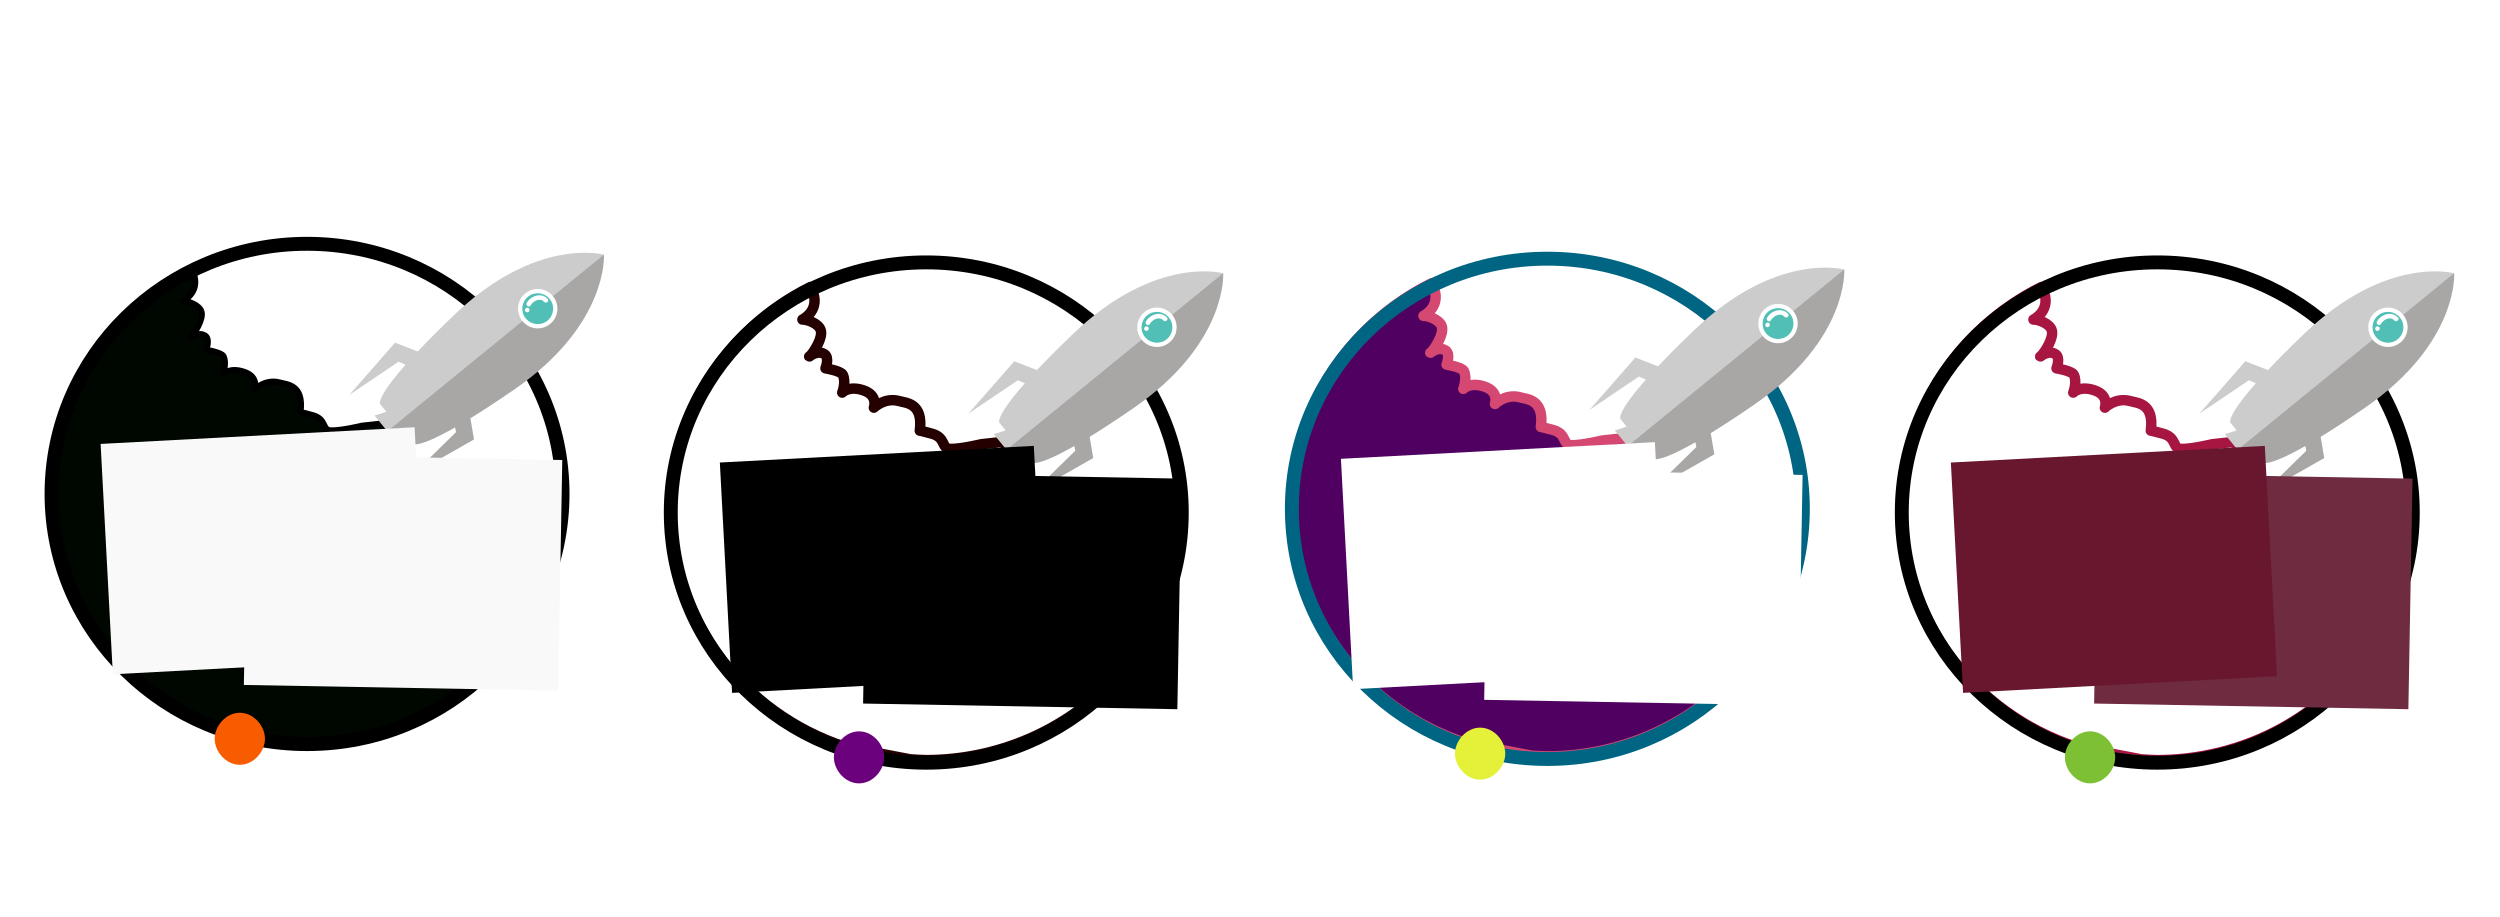 <?xml version="1.0" encoding="UTF-8" standalone="no"?>
<!-- Created with Inkscape (http://www.inkscape.org/) -->

<svg
   xmlns:dc="http://purl.org/dc/elements/1.1/"
   xmlns:cc="http://creativecommons.org/ns#"
   xmlns:rdf="http://www.w3.org/1999/02/22-rdf-syntax-ns#"
   xmlns:svg="http://www.w3.org/2000/svg"
   xmlns="http://www.w3.org/2000/svg"
   xmlns:xlink="http://www.w3.org/1999/xlink"
   xmlns:sodipodi="http://sodipodi.sourceforge.net/DTD/sodipodi-0.dtd"
   xmlns:inkscape="http://www.inkscape.org/namespaces/inkscape"
   height="297mm"
   width="810mm"
   viewBox="0 0 2870.079 1052.362"
   id="svg2"
   version="1.1"
   inkscape:version="0.91 r13725"
   sodipodi:docname="gu-logo.svg">
  <defs
     id="defs8">
    <mask
       id="mask26">
      <g
         style="filter:url(#alpha)"
         id="g1280">
        <rect
           x="0"
           y="0"
           width="722.11"
           height="723.671"
           style="fill:#000000;fill-opacity:0.5;stroke:none"
           id="rect1282" />
      </g>
    </mask>
    <filter
       id="alpha"
       filterUnits="objectBoundingBox"
       x="0"
       y="0"
       width="1"
       height="1">
      <feColorMatrix
         type="matrix"
         in="SourceGraphic"
         values="0 0 0 0 1 0 0 0 0 1 0 0 0 0 1 0 0 0 1 0"
         id="feColorMatrix448" />
    </filter>
    <clipPath
       id="clip309">
      <rect
         y="0"
         x="0"
         width="57"
         height="263"
         id="rect1288" />
    </clipPath>
    <clipPath
       id="clip310">
      <path
         inkscape:connector-curvature="0"
         d="m 0.191,0.156 56.078,0 0,262.816 -56.078,0 z m 0,0"
         id="path1285" />
    </clipPath>
  </defs>
  <sodipodi:namedview
     pagecolor="#ffffff"
     bordercolor="#666666"
     borderopacity="1"
     objecttolerance="10"
     gridtolerance="10"
     guidetolerance="10"
     inkscape:pageopacity="0"
     inkscape:pageshadow="2"
     inkscape:window-width="1332"
     inkscape:window-height="671"
     id="namedview6"
     showgrid="false"
     inkscape:zoom="0.46842531"
     inkscape:cx="2406.6592"
     inkscape:cy="615.04942"
     inkscape:window-x="0"
     inkscape:window-y="27"
     inkscape:window-maximized="0"
     inkscape:current-layer="g3349" />
  <g
     id="g3287"
     transform="translate(-736.732,159.637)">
    <ellipse
       ry="80.392"
       rx="79.412"
       cy="501.261"
       cx="201.004"
       id="path3201"
       style="fill:#000000;fill-opacity:1;stroke-width:14;stroke-miterlimit:4;stroke-dasharray:none" />
    <circle
       r="64.706"
       style="fill:#000000;fill-opacity:1;stroke-width:14;stroke-miterlimit:4;stroke-dasharray:none"
       id="ellipse3203"
       cx="286.494"
       cy="525.713" />
    <ellipse
       ry="50"
       rx="48.039"
       cy="531.641"
       cx="339.465"
       id="circle3205"
       style="fill:#000000;fill-opacity:1;stroke-width:14;stroke-miterlimit:4;stroke-dasharray:none" />
    <ellipse
       ry="25.191"
       rx="23.663"
       style="fill:#000000;fill-opacity:1;stroke-width:14;stroke-miterlimit:4;stroke-dasharray:none"
       id="circle3207"
       cx="389.282"
       cy="507.613" />
  </g>
  <use
     height="100%"
     width="100%"
     y="0"
     x="0"
     xlink:href="#surface944"
     transform="matrix(1.25,0,0,1.25,-449.64,383.985)"
     mask="url(#mask26)"
     id="use2444" />
  <path
     style="fill:#120000;fill-opacity:1;fill-rule:evenodd;stroke:none;stroke-width:1px;stroke-linecap:butt;stroke-linejoin:miter;stroke-opacity:1"
     d="m -511.675,64.915 c -7.716,0.054 -14.686,2.668 -14.686,2.668 l -81.301,101.875 -35.754,95.412 2.162,142.592 35.39,57.401 50.499,54.422 214.416,41.195 77.035,-23.246 66.564,-41.227 c 0,0 15.328,-21.468 1.912,-33.205 -17.991,-15.74 -32.398,0.707 -32.398,0.707 1.372,-4.503 0.406,-16.509 -5.467,-20.377 -6.932,-4.566 -23.506,0.952 -27.842,3.307 -0.621,0.539 -1.078,0.881 -1.078,0.881 -0.102,-0.148 0.326,-0.472 1.078,-0.881 2.239,-1.943 7.143,-7.026 5.273,-13.088 -1.945,-6.307 -13.635,-4.883 -13.635,-4.883 0,0 1.451,-15.514 -1.744,-18.357 -6.119,-5.445 -17.656,-4.188 -17.656,-4.188 0,0 8.835,-4.494 7.666,-20.152 -1.169,-15.659 -14.215,-14.387 -14.215,-14.387 0,0 13.013,-7.595 12.986,-22.475 -0.304,-7.105 4.901,-24.187 -23.566,-27.973 0,0 0.321,-2.205 0.178,-12.576 -0.205,-14.871 -12.273,-12.736 -10.176,-21.566 2.434,-10.246 16.6,-26.883 16.6,-26.883 l -11.699,-15.463 0.002,-0.002 -0.156,-0.201 -1.381,-1.824 -0.029,0.014 -11.916,-15.289 c 0,0 -19.729,9.393 -30.256,9.1 -9.072,-0.253 -3.895,-11.36 -18.209,-15.396 -9.983,-2.815 -12.197,-3.074 -12.197,-3.074 3.69,-28.48 -14.155,-27.861 -20.941,-29.988 -14.369,-3.866 -25.064,6.744 -25.064,6.744 0,0 4.596,-12.275 -10.23,-17.445 -14.826,-5.171 -21.449,2.203 -21.449,2.203 0,0 4.193,-10.821 0.512,-18.139 -1.922,-3.821 -17.285,-6.422 -17.285,-6.422 0,0 4.394,-10.927 -1.197,-14.434 -5.372,-3.369 -11.547,0.055 -14.004,1.717 -0.59,0.622 -1.014,0.951 -1.131,0.814 0,0 0.448,-0.352 1.131,-0.814 3.395,-3.584 12.999,-18.17 10.377,-26.045 -2.221,-6.672 -13.569,-10.705 -18.273,-10.541 0,0 19.608,-9.674 9.045,-31.117 -3.692,-7.495 -11.081,-9.44 -17.889,-9.393 z"
     id="path3299"
     inkscape:connector-curvature="0"
     sodipodi:nodetypes="scccccccccscscccscscscccsscccccccsscccscscscccscss" />
  <g
     id="g3233">
    <g
       id="g3253"
       transform="translate(-70.449,-17.078)">
      <path
         sodipodi:nodetypes="ccccccscscccscscscccssccccccscccscscscccscscc"
         inkscape:connector-curvature="0"
         id="ellipse3304"
         d="M 289.944,325.22 C 191.575,374.214 129.622,473.122 129.621,581.177 c 0.118,123.412 80.756,232.95 200.302,272.088 l 74.551,14.188 c 6.146,0.492 12.306,0.793 18.471,0.905 81.838,-0.135 159.898,-33.737 215.322,-92.689 -0.97,-2.643 -2.597,-5.147 -5.136,-7.347 -20.623,-17.87 -37.139,0.805 -37.139,0.805 1.573,-5.112 0.465,-18.746 -6.267,-23.137 -7.946,-5.184 -26.946,1.081 -31.916,3.754 -0.712,0.612 -1.236,1 -1.236,1 -0.117,-0.168 0.374,-0.536 1.236,-1 2.566,-2.206 8.188,-7.977 6.045,-14.86 -2.229,-7.16 -15.63,-5.544 -15.63,-5.544 0,0 1.664,-17.614 -1.999,-20.842 -7.015,-6.182 -20.24,-4.754 -20.24,-4.754 0,0 10.128,-5.102 8.788,-22.88 -1.34,-17.778 -16.295,-16.332 -16.295,-16.332 0,0 14.917,-8.625 14.886,-25.519 -0.348,-8.067 5.618,-27.461 -27.015,-31.759 0,0 0.368,-2.503 0.204,-14.279 -0.235,-16.884 -14.069,-14.461 -11.665,-24.486 2.79,-11.633 26.49,-55.408 26.49,-55.408 l -5.883,-8.727 -1.096,12.799 -0.376,-14.484 -27.972,3.052 c 0,0 -23.615,5.714 -35.682,5.381 -10.399,-0.287 -4.465,-12.898 -20.873,-17.48 -11.444,-3.196 -13.982,-3.49 -13.982,-3.49 4.23,-32.335 -16.227,-31.632 -24.006,-34.047 -16.471,-4.389 -28.732,7.657 -28.732,7.657 0,0 5.268,-13.936 -11.727,-19.807 -16.996,-5.871 -24.588,2.501 -24.588,2.501 0,0 4.807,-12.286 0.587,-20.594 -2.204,-4.338 -19.814,-7.291 -19.814,-7.291 0,0 5.037,-12.406 -1.372,-16.387 -6.158,-3.825 -13.237,0.062 -16.053,1.949 -0.676,0.707 -1.162,1.08 -1.296,0.925 0,0 0.513,-0.4 1.296,-0.925 3.892,-4.069 14.901,-20.63 11.895,-29.57 -2.547,-7.575 -15.555,-12.154 -20.947,-11.968 0,0 22.477,-10.983 10.368,-35.329 -0.361,-0.725 -0.763,-1.389 -1.182,-2.025 z"
         style="fill:#000600;fill-opacity:1;fill-rule:evenodd;stroke:#000000;stroke-width:6.845;stroke-linecap:round;stroke-linejoin:round;stroke-miterlimit:4;stroke-dasharray:none;stroke-dashoffset:30;stroke-opacity:1" />
      <ellipse
         ry="287.18"
         rx="293.323"
         cy="584.146"
         cx="422.945"
         id="path3140"
         style="fill:#ff0000;fill-opacity:0;fill-rule:evenodd;stroke:#000000;stroke-width:15.972;stroke-linecap:butt;stroke-linejoin:miter;stroke-miterlimit:4;stroke-dasharray:none;stroke-opacity:1" />
      <g
         transform="matrix(0.632,0.775,-0.775,0.632,1346.596,414.089)"
         id="g3252">
        <path
           inkscape:connector-curvature="0"
           style="fill:#cccccc;fill-opacity:1;fill-rule:nonzero;stroke:none"
           d="m -400.763,623.032 c 2.144,-16.025 4.253,-35.703 6.216,-59.897 10.63,-131.113 -54.849,-177.622 -54.849,-177.622 0,0 -65.635,46.509 -55,177.622 1.895,23.403 3.931,42.573 5.996,58.306 l -24.258,13.75 13.286,78.843 6.206,-68.213 7.759,-3.965 c 8.521,51.846 16.641,51.211 16.641,51.211 l 11.328,0 -5.312,13.291 45.474,0 -3.545,-13.291 10.645,0 c 0,0 7.969,0.61 16.401,-49.795 l 4.98,2.549 6.201,68.213 13.291,-78.843 z m 0,0"
           id="path2434-3" />
        <path
           style="fill:#120000;fill-opacity:0.191;fill-rule:nonzero;stroke:none"
           d="m -449.395,385.513 c 0,0 -0.052,0.039 -0.055,0.041 l 0,320.803 22.174,0 -3.545,-13.291 10.645,0 c 0,0 7.968,0.61 16.4,-49.795 l 4.98,2.549 6.201,68.213 13.291,-78.842 -21.459,-12.158 c 2.144,-16.025 4.252,-35.704 6.215,-59.898 10.63,-131.113 -54.848,-177.621 -54.848,-177.621 z"
           id="path2434"
           inkscape:connector-curvature="0" />
        <path
           inkscape:connector-curvature="0"
           style="fill:#ffffff;fill-opacity:1;fill-rule:nonzero;stroke:none"
           d="m -426.808,483.624 c 0,12.48 -10.117,22.593 -22.588,22.593 -12.48,0 -22.593,-10.112 -22.593,-22.593 0,-12.476 10.112,-22.588 22.593,-22.588 12.471,0 22.588,10.112 22.588,22.588"
           id="path2436" />
        <path
           inkscape:connector-curvature="0"
           style="fill:#51bfb5;fill-opacity:1;fill-rule:nonzero;stroke:none"
           d="m -431.681,483.624 c 0,9.785 -7.93,17.72 -17.72,17.72 -9.785,0 -17.715,-7.935 -17.715,-17.72 0,-9.785 7.93,-17.715 17.715,-17.715 9.79,0 17.72,7.93 17.72,17.715"
           id="path2438" />
        <path
           inkscape:connector-curvature="0"
           style="fill:#ffffff;fill-opacity:1;fill-rule:nonzero;stroke:none"
           d="m -450.836,467.676 c -10.581,0.591 -15.063,12.607 -11.758,21.416 1.196,3.179 6.333,1.802 5.127,-1.416 -1.978,-5.273 -0.649,-14.282 6.631,-14.683 3.408,-0.19 3.423,-5.508 0,-5.317"
           id="path2440" />
        <path
           inkscape:connector-curvature="0"
           style="fill:#ffffff;fill-opacity:1;fill-rule:nonzero;stroke:none"
           d="m -455.822,496.578 c 3.428,0 3.428,-5.312 0,-5.312 -3.428,0 -3.428,5.312 0,5.312"
           id="path2442" />
      </g>
      <path
         transform="matrix(0.75,0,0,0.84,28.85,384.756)"
         d="m 422.549,536.42 c -21.462,-4e-5 -38.492,18.261 -38.492,35.551 -2e-5,17.29 17.03,35.551 38.492,35.551 21.462,4e-5 38.492,-18.261 38.492,-35.551 10e-6,-17.29 -17.03,-35.551 -38.492,-35.551 z"
         id="path3199"
         style="fill:#f75d00;fill-opacity:1;fill-rule:evenodd;stroke:none;stroke-width:4;stroke-linecap:butt;stroke-linejoin:miter;stroke-miterlimit:4;stroke-dasharray:none;stroke-opacity:1"
         inkscape:original="M 422.54883 319.0293 A 255.88235 252.94118 0 0 0 166.66602 571.9707 A 255.88235 252.94118 0 0 0 422.54883 824.91211 A 255.88235 252.94118 0 0 0 678.43164 571.9707 A 255.88235 252.94118 0 0 0 422.54883 319.0293 z "
         inkscape:radius="-217.39153"
         sodipodi:type="inkscape:offset" />
      <flowRoot
         xml:space="preserve"
         id="flowRoot3328"
         style="font-style:normal;font-variant:normal;font-weight:normal;font-stretch:normal;font-size:40px;line-height:125%;font-family:sans-serif;-inkscape-font-specification:sans-serif;letter-spacing:0px;word-spacing:0px;fill:#f9f9f9;fill-opacity:1;stroke:none;stroke-width:1px;stroke-linecap:butt;stroke-linejoin:miter;stroke-opacity:1"
         transform="matrix(1,0.018,-0.018,1,292.427,-9.006)"><flowRegion
           id="flowRegion3330"><rect
             id="rect3332"
             width="360.783"
             height="264.717"
             x="72.584"
             y="546.412"
             style="font-style:normal;font-variant:normal;font-weight:normal;font-stretch:normal;font-family:sans-serif;-inkscape-font-specification:sans-serif;fill:#f9f9f9" /></flowRegion><flowPara
           id="flowPara3334"
           style="font-style:normal;font-variant:normal;font-weight:bold;font-stretch:normal;font-size:175px;font-family:Junction;-inkscape-font-specification:'Junction Bold';fill:#f9f9f9">u</flowPara></flowRoot>      <flowRoot
         transform="matrix(0.999,-0.053,0.053,0.999,84.489,-15.295)"
         style="font-style:normal;font-variant:normal;font-weight:normal;font-stretch:normal;font-size:225px;line-height:125%;font-family:sans-serif;-inkscape-font-specification:sans-serif;letter-spacing:0px;word-spacing:0px;fill:#f9f9f9;fill-opacity:1;stroke:none;stroke-width:1px;stroke-linecap:butt;stroke-linejoin:miter;stroke-opacity:1"
         id="flowRoot3336"
         xml:space="preserve"><flowRegion
           id="flowRegion3338"><rect
             style="font-style:normal;font-variant:normal;font-weight:normal;font-stretch:normal;font-size:225px;font-family:sans-serif;-inkscape-font-specification:sans-serif;fill:#f9f9f9"
             y="546.412"
             x="72.584"
             height="264.717"
             width="360.783"
             id="rect3340" /></flowRegion><flowPara
           style="font-style:normal;font-variant:normal;font-weight:bold;font-stretch:normal;font-size:225px;font-family:Junction;-inkscape-font-specification:'Junction Bold';fill:#f9f9f9"
           id="flowPara3342">G</flowPara></flowRoot>    </g>
    <g
       transform="translate(640.444,4.27)"
       id="g3273">
      <path
         style="fill:none;fill-opacity:1;fill-rule:evenodd;stroke:#250000;stroke-width:12;stroke-linecap:round;stroke-linejoin:round;stroke-miterlimit:4;stroke-dasharray:none;stroke-dashoffset:30;stroke-opacity:1"
         d="M 289.944,325.22 C 191.575,374.214 129.622,473.122 129.621,581.177 c 0.118,123.412 80.756,232.95 200.302,272.088 l 74.551,14.188 c 6.146,0.492 12.306,0.793 18.471,0.905 81.838,-0.135 159.898,-33.737 215.322,-92.689 -0.97,-2.643 -2.597,-5.147 -5.136,-7.347 -20.623,-17.87 -37.139,0.805 -37.139,0.805 1.573,-5.112 0.465,-18.746 -6.267,-23.137 -7.946,-5.184 -26.946,1.081 -31.916,3.754 -0.712,0.612 -1.236,1 -1.236,1 -0.117,-0.168 0.374,-0.536 1.236,-1 2.566,-2.206 8.188,-7.977 6.045,-14.86 -2.229,-7.16 -15.63,-5.544 -15.63,-5.544 0,0 1.664,-17.614 -1.999,-20.842 -7.015,-6.182 -20.24,-4.754 -20.24,-4.754 0,0 10.128,-5.102 8.788,-22.88 -1.34,-17.778 -16.295,-16.332 -16.295,-16.332 0,0 14.917,-8.625 14.886,-25.519 -0.348,-8.067 5.618,-27.461 -27.015,-31.759 0,0 0.368,-2.503 0.204,-14.279 -0.235,-16.884 -14.069,-14.461 -11.665,-24.486 2.79,-11.633 26.49,-55.408 26.49,-55.408 l -5.883,-8.727 -1.096,12.799 -0.376,-14.484 -27.972,3.052 c 0,0 -23.615,5.714 -35.682,5.381 -10.399,-0.287 -4.465,-12.898 -20.873,-17.48 -11.444,-3.196 -13.982,-3.49 -13.982,-3.49 4.23,-32.335 -16.227,-31.632 -24.006,-34.047 -16.471,-4.389 -28.732,7.657 -28.732,7.657 0,0 5.268,-13.936 -11.727,-19.807 -16.996,-5.871 -24.588,2.501 -24.588,2.501 0,0 4.807,-12.286 0.587,-20.594 -2.204,-4.338 -19.814,-7.291 -19.814,-7.291 0,0 5.037,-12.406 -1.372,-16.387 -6.158,-3.825 -13.237,0.062 -16.053,1.949 -0.676,0.707 -1.162,1.08 -1.296,0.925 0,0 0.513,-0.4 1.296,-0.925 3.892,-4.069 14.901,-20.63 11.895,-29.57 -2.547,-7.575 -15.555,-12.154 -20.947,-11.968 0,0 22.477,-10.983 10.368,-35.329 -0.361,-0.725 -0.763,-1.389 -1.182,-2.025 z"
         id="path3277"
         inkscape:connector-curvature="0"
         sodipodi:nodetypes="ccccccscscccscscscccssccccccscccscscscccscscc" />
      <ellipse
         style="fill:#ff0000;fill-opacity:0;fill-rule:evenodd;stroke:#000000;stroke-width:15.972;stroke-linecap:butt;stroke-linejoin:miter;stroke-miterlimit:4;stroke-dasharray:none;stroke-opacity:1"
         id="ellipse3275"
         cx="422.945"
         cy="584.146"
         rx="293.323"
         ry="287.18" />
      <g
         id="g3279"
         transform="matrix(0.632,0.775,-0.775,0.632,1346.596,414.089)">
        <path
           id="path3281"
           d="m -400.763,623.032 c 2.144,-16.025 4.253,-35.703 6.216,-59.897 10.63,-131.113 -54.849,-177.622 -54.849,-177.622 0,0 -65.635,46.509 -55,177.622 1.895,23.403 3.931,42.573 5.996,58.306 l -24.258,13.75 13.286,78.843 6.206,-68.213 7.759,-3.965 c 8.521,51.846 16.641,51.211 16.641,51.211 l 11.328,0 -5.312,13.291 45.474,0 -3.545,-13.291 10.645,0 c 0,0 7.969,0.61 16.401,-49.795 l 4.98,2.549 6.201,68.213 13.291,-78.843 z m 0,0"
           style="fill:#cccccc;fill-opacity:1;fill-rule:nonzero;stroke:none"
           inkscape:connector-curvature="0" />
        <path
           inkscape:connector-curvature="0"
           id="path3283"
           d="m -449.395,385.513 c 0,0 -0.052,0.039 -0.055,0.041 l 0,320.803 22.174,0 -3.545,-13.291 10.645,0 c 0,0 7.968,0.61 16.4,-49.795 l 4.98,2.549 6.201,68.213 13.291,-78.842 -21.459,-12.158 c 2.144,-16.025 4.252,-35.704 6.215,-59.898 10.63,-131.113 -54.848,-177.621 -54.848,-177.621 z"
           style="fill:#120000;fill-opacity:0.191;fill-rule:nonzero;stroke:none" />
        <path
           id="path3285"
           d="m -426.808,483.624 c 0,12.48 -10.117,22.593 -22.588,22.593 -12.48,0 -22.593,-10.112 -22.593,-22.593 0,-12.476 10.112,-22.588 22.593,-22.588 12.471,0 22.588,10.112 22.588,22.588"
           style="fill:#ffffff;fill-opacity:1;fill-rule:nonzero;stroke:none"
           inkscape:connector-curvature="0" />
        <path
           id="path3287"
           d="m -431.681,483.624 c 0,9.785 -7.93,17.72 -17.72,17.72 -9.785,0 -17.715,-7.935 -17.715,-17.72 0,-9.785 7.93,-17.715 17.715,-17.715 9.79,0 17.72,7.93 17.72,17.715"
           style="fill:#51bfb5;fill-opacity:1;fill-rule:nonzero;stroke:none"
           inkscape:connector-curvature="0" />
        <path
           id="path3289"
           d="m -450.836,467.676 c -10.581,0.591 -15.063,12.607 -11.758,21.416 1.196,3.179 6.333,1.802 5.127,-1.416 -1.978,-5.273 -0.649,-14.282 6.631,-14.683 3.408,-0.19 3.423,-5.508 0,-5.317"
           style="fill:#ffffff;fill-opacity:1;fill-rule:nonzero;stroke:none"
           inkscape:connector-curvature="0" />
        <path
           id="path3291"
           d="m -455.822,496.578 c 3.428,0 3.428,-5.312 0,-5.312 -3.428,0 -3.428,5.312 0,5.312"
           style="fill:#ffffff;fill-opacity:1;fill-rule:nonzero;stroke:none"
           inkscape:connector-curvature="0" />
      </g>
      <path
         sodipodi:type="inkscape:offset"
         inkscape:radius="-217.39153"
         inkscape:original="M 422.54883 319.0293 A 255.88235 252.94118 0 0 0 166.66602 571.9707 A 255.88235 252.94118 0 0 0 422.54883 824.91211 A 255.88235 252.94118 0 0 0 678.43164 571.9707 A 255.88235 252.94118 0 0 0 422.54883 319.0293 z "
         style="fill:#6b017c;fill-opacity:1;fill-rule:evenodd;stroke:none;stroke-width:4;stroke-linecap:butt;stroke-linejoin:miter;stroke-miterlimit:4;stroke-dasharray:none;stroke-opacity:1"
         id="path3293"
         d="m 422.549,536.42 c -21.462,-4e-5 -38.492,18.261 -38.492,35.551 -2e-5,17.29 17.03,35.551 38.492,35.551 21.462,4e-5 38.492,-18.261 38.492,-35.551 10e-6,-17.29 -17.03,-35.551 -38.492,-35.551 z"
         transform="matrix(0.75,0,0,0.84,28.85,384.756)" />
      <flowRoot
         transform="matrix(1,0.018,-0.018,1,292.427,-9.006)"
         style="font-style:normal;font-variant:normal;font-weight:normal;font-stretch:normal;font-size:40px;line-height:125%;font-family:sans-serif;-inkscape-font-specification:sans-serif;letter-spacing:0px;word-spacing:0px;fill:#000000;fill-opacity:1;stroke:none;stroke-width:1px;stroke-linecap:butt;stroke-linejoin:miter;stroke-opacity:1"
         id="flowRoot3295"
         xml:space="preserve"><flowRegion
           id="flowRegion3297"><rect
             style="font-style:normal;font-variant:normal;font-weight:normal;font-stretch:normal;font-family:sans-serif;-inkscape-font-specification:sans-serif;fill:#000000;fill-opacity:1"
             y="546.412"
             x="72.584"
             height="264.717"
             width="360.783"
             id="rect3299" /></flowRegion><flowPara
           style="font-style:normal;font-variant:normal;font-weight:bold;font-stretch:normal;font-size:175px;font-family:Junction;-inkscape-font-specification:'Junction Bold';fill:#000000;fill-opacity:1"
           id="flowPara3301">u</flowPara></flowRoot>      <flowRoot
         xml:space="preserve"
         id="flowRoot3303"
         style="font-style:normal;font-variant:normal;font-weight:normal;font-stretch:normal;font-size:225px;line-height:125%;font-family:sans-serif;-inkscape-font-specification:sans-serif;letter-spacing:0px;word-spacing:0px;fill:#000000;fill-opacity:1;stroke:none;stroke-width:1px;stroke-linecap:butt;stroke-linejoin:miter;stroke-opacity:1"
         transform="matrix(0.999,-0.053,0.053,0.999,84.489,-15.295)"><flowRegion
           id="flowRegion3305"><rect
             id="rect3307"
             width="360.783"
             height="264.717"
             x="72.584"
             y="546.412"
             style="font-style:normal;font-variant:normal;font-weight:normal;font-stretch:normal;font-size:225px;font-family:sans-serif;-inkscape-font-specification:sans-serif;fill:#000000;fill-opacity:1" /></flowRegion><flowPara
           id="flowPara3309"
           style="font-style:normal;font-variant:normal;font-weight:bold;font-stretch:normal;font-size:225px;font-family:Junction;-inkscape-font-specification:'Junction Bold';fill:#000000;fill-opacity:1">G</flowPara></flowRoot>    </g>
    <g
       id="g3311"
       transform="translate(1353.471,3.2633191e-6)">
      <path
         sodipodi:nodetypes="ccccccscscccscscscccssccccccscccscscscccscscc"
         inkscape:connector-curvature="0"
         id="path3313"
         d="M 289.944,325.22 C 191.575,374.214 129.622,473.122 129.621,581.177 c 0.118,123.412 80.756,232.95 200.302,272.088 l 74.551,14.188 c 6.146,0.492 12.306,0.793 18.471,0.905 81.838,-0.135 159.898,-33.737 215.322,-92.689 -0.97,-2.643 -2.597,-5.147 -5.136,-7.347 -20.623,-17.87 -37.139,0.805 -37.139,0.805 1.573,-5.112 0.465,-18.746 -6.267,-23.137 -7.946,-5.184 -26.946,1.081 -31.916,3.754 -0.712,0.612 -1.236,1 -1.236,1 -0.117,-0.168 0.374,-0.536 1.236,-1 2.566,-2.206 8.188,-7.977 6.045,-14.86 -2.229,-7.16 -15.63,-5.544 -15.63,-5.544 0,0 1.664,-17.614 -1.999,-20.842 -7.015,-6.182 -20.24,-4.754 -20.24,-4.754 0,0 10.128,-5.102 8.788,-22.88 -1.34,-17.778 -16.295,-16.332 -16.295,-16.332 0,0 14.917,-8.625 14.886,-25.519 -0.348,-8.067 5.618,-27.461 -27.015,-31.759 0,0 0.368,-2.503 0.204,-14.279 -0.235,-16.884 -14.069,-14.461 -11.665,-24.486 2.79,-11.633 26.49,-55.408 26.49,-55.408 l -5.883,-8.727 -1.096,12.799 -0.376,-14.484 -27.972,3.052 c 0,0 -23.615,5.714 -35.682,5.381 -10.399,-0.287 -4.465,-12.898 -20.873,-17.48 -11.444,-3.196 -13.982,-3.49 -13.982,-3.49 4.23,-32.335 -16.227,-31.632 -24.006,-34.047 -16.471,-4.389 -28.732,7.657 -28.732,7.657 0,0 5.268,-13.936 -11.727,-19.807 -16.996,-5.871 -24.588,2.501 -24.588,2.501 0,0 4.807,-12.286 0.587,-20.594 -2.204,-4.338 -19.814,-7.291 -19.814,-7.291 0,0 5.037,-12.406 -1.372,-16.387 -6.158,-3.825 -13.237,0.062 -16.053,1.949 -0.676,0.707 -1.162,1.08 -1.296,0.925 0,0 0.513,-0.4 1.296,-0.925 3.892,-4.069 14.901,-20.63 11.895,-29.57 -2.547,-7.575 -15.555,-12.154 -20.947,-11.968 0,0 22.477,-10.983 10.368,-35.329 -0.361,-0.725 -0.763,-1.389 -1.182,-2.025 z"
         style="fill:#500061;fill-opacity:1;fill-rule:evenodd;stroke:#d44871;stroke-width:12;stroke-linecap:round;stroke-linejoin:round;stroke-miterlimit:4;stroke-dasharray:none;stroke-dashoffset:30;stroke-opacity:1" />
      <ellipse
         ry="287.18"
         rx="293.323"
         cy="584.146"
         cx="422.945"
         id="ellipse3315"
         style="fill:#ff0000;fill-opacity:0;fill-rule:evenodd;stroke:#006583;stroke-width:15.972;stroke-linecap:butt;stroke-linejoin:miter;stroke-miterlimit:4;stroke-dasharray:none;stroke-opacity:1" />
      <g
         transform="matrix(0.632,0.775,-0.775,0.632,1346.596,414.089)"
         id="g3317">
        <path
           inkscape:connector-curvature="0"
           style="fill:#cccccc;fill-opacity:1;fill-rule:nonzero;stroke:none"
           d="m -400.763,623.032 c 2.144,-16.025 4.253,-35.703 6.216,-59.897 10.63,-131.113 -54.849,-177.622 -54.849,-177.622 0,0 -65.635,46.509 -55,177.622 1.895,23.403 3.931,42.573 5.996,58.306 l -24.258,13.75 13.286,78.843 6.206,-68.213 7.759,-3.965 c 8.521,51.846 16.641,51.211 16.641,51.211 l 11.328,0 -5.312,13.291 45.474,0 -3.545,-13.291 10.645,0 c 0,0 7.969,0.61 16.401,-49.795 l 4.98,2.549 6.201,68.213 13.291,-78.843 z m 0,0"
           id="path3319" />
        <path
           style="fill:#120000;fill-opacity:0.191;fill-rule:nonzero;stroke:none"
           d="m -449.395,385.513 c 0,0 -0.052,0.039 -0.055,0.041 l 0,320.803 22.174,0 -3.545,-13.291 10.645,0 c 0,0 7.968,0.61 16.4,-49.795 l 4.98,2.549 6.201,68.213 13.291,-78.842 -21.459,-12.158 c 2.144,-16.025 4.252,-35.704 6.215,-59.898 10.63,-131.113 -54.848,-177.621 -54.848,-177.621 z"
           id="path3321"
           inkscape:connector-curvature="0" />
        <path
           inkscape:connector-curvature="0"
           style="fill:#ffffff;fill-opacity:1;fill-rule:nonzero;stroke:none"
           d="m -426.808,483.624 c 0,12.48 -10.117,22.593 -22.588,22.593 -12.48,0 -22.593,-10.112 -22.593,-22.593 0,-12.476 10.112,-22.588 22.593,-22.588 12.471,0 22.588,10.112 22.588,22.588"
           id="path3323" />
        <path
           inkscape:connector-curvature="0"
           style="fill:#51bfb5;fill-opacity:1;fill-rule:nonzero;stroke:none"
           d="m -431.681,483.624 c 0,9.785 -7.93,17.72 -17.72,17.72 -9.785,0 -17.715,-7.935 -17.715,-17.72 0,-9.785 7.93,-17.715 17.715,-17.715 9.79,0 17.72,7.93 17.72,17.715"
           id="path3325" />
        <path
           inkscape:connector-curvature="0"
           style="fill:#ffffff;fill-opacity:1;fill-rule:nonzero;stroke:none"
           d="m -450.836,467.676 c -10.581,0.591 -15.063,12.607 -11.758,21.416 1.196,3.179 6.333,1.802 5.127,-1.416 -1.978,-5.273 -0.649,-14.282 6.631,-14.683 3.408,-0.19 3.423,-5.508 0,-5.317"
           id="path3327" />
        <path
           inkscape:connector-curvature="0"
           style="fill:#ffffff;fill-opacity:1;fill-rule:nonzero;stroke:none"
           d="m -455.822,496.578 c 3.428,0 3.428,-5.312 0,-5.312 -3.428,0 -3.428,5.312 0,5.312"
           id="path3329" />
      </g>
      <path
         transform="matrix(0.75,0,0,0.84,28.85,384.756)"
         d="m 422.549,536.42 c -21.462,-4e-5 -38.492,18.261 -38.492,35.551 -2e-5,17.29 17.03,35.551 38.492,35.551 21.462,4e-5 38.492,-18.261 38.492,-35.551 10e-6,-17.29 -17.03,-35.551 -38.492,-35.551 z"
         id="path3331"
         style="fill:#e5f038;fill-opacity:1;fill-rule:evenodd;stroke:none;stroke-width:4;stroke-linecap:butt;stroke-linejoin:miter;stroke-miterlimit:4;stroke-dasharray:none;stroke-opacity:1"
         inkscape:original="M 422.54883 319.0293 A 255.88235 252.94118 0 0 0 166.66602 571.9707 A 255.88235 252.94118 0 0 0 422.54883 824.91211 A 255.88235 252.94118 0 0 0 678.43164 571.9707 A 255.88235 252.94118 0 0 0 422.54883 319.0293 z "
         inkscape:radius="-217.39153"
         sodipodi:type="inkscape:offset" />
      <flowRoot
         xml:space="preserve"
         id="flowRoot3333"
         style="font-style:normal;font-variant:normal;font-weight:normal;font-stretch:normal;font-size:40px;line-height:125%;font-family:sans-serif;-inkscape-font-specification:sans-serif;letter-spacing:0px;word-spacing:0px;fill:#ffffff;fill-opacity:1;stroke:none;stroke-width:1px;stroke-linecap:butt;stroke-linejoin:miter;stroke-opacity:1"
         transform="matrix(1,0.018,-0.018,1,292.427,-9.006)"><flowRegion
           id="flowRegion3335"><rect
             id="rect3337"
             width="360.783"
             height="264.717"
             x="72.584"
             y="546.412"
             style="font-style:normal;font-variant:normal;font-weight:normal;font-stretch:normal;font-family:sans-serif;-inkscape-font-specification:sans-serif;fill:#ffffff;fill-opacity:1" /></flowRegion><flowPara
           id="flowPara3339"
           style="font-style:normal;font-variant:normal;font-weight:bold;font-stretch:normal;font-size:175px;font-family:Junction;-inkscape-font-specification:'Junction Bold';fill:#ffffff;fill-opacity:1">u</flowPara></flowRoot>      <flowRoot
         transform="matrix(0.999,-0.053,0.053,0.999,84.489,-15.295)"
         style="font-style:normal;font-variant:normal;font-weight:normal;font-stretch:normal;font-size:225px;line-height:125%;font-family:sans-serif;-inkscape-font-specification:sans-serif;letter-spacing:0px;word-spacing:0px;fill:#ffffff;fill-opacity:1;stroke:none;stroke-width:1px;stroke-linecap:butt;stroke-linejoin:miter;stroke-opacity:1"
         id="flowRoot3341"
         xml:space="preserve"><flowRegion
           id="flowRegion3343"><rect
             style="font-style:normal;font-variant:normal;font-weight:normal;font-stretch:normal;font-size:225px;font-family:sans-serif;-inkscape-font-specification:sans-serif;fill:#ffffff;fill-opacity:1"
             y="546.412"
             x="72.584"
             height="264.717"
             width="360.783"
             id="rect3345" /></flowRegion><flowPara
           style="font-style:normal;font-variant:normal;font-weight:bold;font-stretch:normal;font-size:225px;font-family:Junction;-inkscape-font-specification:'Junction Bold';fill:#ffffff;fill-opacity:1"
           id="flowPara3347">G</flowPara></flowRoot>    </g>
    <g
       id="g3349"
       transform="translate(2053.689,4.27)">
      <path
         sodipodi:nodetypes="ccccccscscccscscscccssccccccscccscscscccscscc"
         inkscape:connector-curvature="0"
         id="path3351"
         d="M 289.944,325.22 C 191.575,374.214 129.622,473.122 129.621,581.177 c 0.118,123.412 80.756,232.95 200.302,272.088 l 74.551,14.188 c 6.146,0.492 12.306,0.793 18.471,0.905 81.838,-0.135 159.898,-33.737 215.322,-92.689 -0.97,-2.643 -2.597,-5.147 -5.136,-7.347 -20.623,-17.87 -37.139,0.805 -37.139,0.805 1.573,-5.112 0.465,-18.746 -6.267,-23.137 -7.946,-5.184 -26.946,1.081 -31.916,3.754 -0.712,0.612 -1.236,1 -1.236,1 -0.117,-0.168 0.374,-0.536 1.236,-1 2.566,-2.206 8.188,-7.977 6.045,-14.86 -2.229,-7.16 -15.63,-5.544 -15.63,-5.544 0,0 1.664,-17.614 -1.999,-20.842 -7.015,-6.182 -20.24,-4.754 -20.24,-4.754 0,0 10.128,-5.102 8.788,-22.88 -1.34,-17.778 -16.295,-16.332 -16.295,-16.332 0,0 14.917,-8.625 14.886,-25.519 -0.348,-8.067 5.618,-27.461 -27.015,-31.759 0,0 0.368,-2.503 0.204,-14.279 -0.235,-16.884 -14.069,-14.461 -11.665,-24.486 2.79,-11.633 26.49,-55.408 26.49,-55.408 l -5.883,-8.727 -1.096,12.799 -0.376,-14.484 -27.972,3.052 c 0,0 -23.615,5.714 -35.682,5.381 -10.399,-0.287 -4.465,-12.898 -20.873,-17.48 -11.444,-3.196 -13.982,-3.49 -13.982,-3.49 4.23,-32.335 -16.227,-31.632 -24.006,-34.047 -16.471,-4.389 -28.732,7.657 -28.732,7.657 0,0 5.268,-13.936 -11.727,-19.807 -16.996,-5.871 -24.588,2.501 -24.588,2.501 0,0 4.807,-12.286 0.587,-20.594 -2.204,-4.338 -19.814,-7.291 -19.814,-7.291 0,0 5.037,-12.406 -1.372,-16.387 -6.158,-3.825 -13.237,0.062 -16.053,1.949 -0.676,0.707 -1.162,1.08 -1.296,0.925 0,0 0.513,-0.4 1.296,-0.925 3.892,-4.069 14.901,-20.63 11.895,-29.57 -2.547,-7.575 -15.555,-12.154 -20.947,-11.968 0,0 22.477,-10.983 10.368,-35.329 -0.361,-0.725 -0.763,-1.389 -1.182,-2.025 z"
         style="fill:none;fill-opacity:1;fill-rule:evenodd;stroke:#a61641;stroke-width:12;stroke-linecap:round;stroke-linejoin:round;stroke-miterlimit:4;stroke-dasharray:none;stroke-dashoffset:30;stroke-opacity:1" />
      <ellipse
         ry="287.18"
         rx="293.323"
         cy="584.146"
         cx="422.945"
         id="ellipse3353"
         style="fill:#ff0000;fill-opacity:0;fill-rule:evenodd;stroke:#000000;stroke-width:15.972;stroke-linecap:butt;stroke-linejoin:miter;stroke-miterlimit:4;stroke-dasharray:none;stroke-opacity:1" />
      <g
         transform="matrix(0.632,0.775,-0.775,0.632,1346.596,414.089)"
         id="g3355">
        <path
           inkscape:connector-curvature="0"
           style="fill:#cccccc;fill-opacity:1;fill-rule:nonzero;stroke:none"
           d="m -400.763,623.032 c 2.144,-16.025 4.253,-35.703 6.216,-59.897 10.63,-131.113 -54.849,-177.622 -54.849,-177.622 0,0 -65.635,46.509 -55,177.622 1.895,23.403 3.931,42.573 5.996,58.306 l -24.258,13.75 13.286,78.843 6.206,-68.213 7.759,-3.965 c 8.521,51.846 16.641,51.211 16.641,51.211 l 11.328,0 -5.312,13.291 45.474,0 -3.545,-13.291 10.645,0 c 0,0 7.969,0.61 16.401,-49.795 l 4.98,2.549 6.201,68.213 13.291,-78.843 z m 0,0"
           id="path3357" />
        <path
           style="fill:#120000;fill-opacity:0.191;fill-rule:nonzero;stroke:none"
           d="m -449.395,385.513 c 0,0 -0.052,0.039 -0.055,0.041 l 0,320.803 22.174,0 -3.545,-13.291 10.645,0 c 0,0 7.968,0.61 16.4,-49.795 l 4.98,2.549 6.201,68.213 13.291,-78.842 -21.459,-12.158 c 2.144,-16.025 4.252,-35.704 6.215,-59.898 10.63,-131.113 -54.848,-177.621 -54.848,-177.621 z"
           id="path3359"
           inkscape:connector-curvature="0" />
        <path
           inkscape:connector-curvature="0"
           style="fill:#ffffff;fill-opacity:1;fill-rule:nonzero;stroke:none"
           d="m -426.808,483.624 c 0,12.48 -10.117,22.593 -22.588,22.593 -12.48,0 -22.593,-10.112 -22.593,-22.593 0,-12.476 10.112,-22.588 22.593,-22.588 12.471,0 22.588,10.112 22.588,22.588"
           id="path3361" />
        <path
           inkscape:connector-curvature="0"
           style="fill:#51bfb5;fill-opacity:1;fill-rule:nonzero;stroke:none"
           d="m -431.681,483.624 c 0,9.785 -7.93,17.72 -17.72,17.72 -9.785,0 -17.715,-7.935 -17.715,-17.72 0,-9.785 7.93,-17.715 17.715,-17.715 9.79,0 17.72,7.93 17.72,17.715"
           id="path3363" />
        <path
           inkscape:connector-curvature="0"
           style="fill:#ffffff;fill-opacity:1;fill-rule:nonzero;stroke:none"
           d="m -450.836,467.676 c -10.581,0.591 -15.063,12.607 -11.758,21.416 1.196,3.179 6.333,1.802 5.127,-1.416 -1.978,-5.273 -0.649,-14.282 6.631,-14.683 3.408,-0.19 3.423,-5.508 0,-5.317"
           id="path3365" />
        <path
           inkscape:connector-curvature="0"
           style="fill:#ffffff;fill-opacity:1;fill-rule:nonzero;stroke:none"
           d="m -455.822,496.578 c 3.428,0 3.428,-5.312 0,-5.312 -3.428,0 -3.428,5.312 0,5.312"
           id="path3367" />
      </g>
      <path
         transform="matrix(0.75,0,0,0.84,28.85,384.756)"
         d="m 422.549,536.42 c -21.462,-4e-5 -38.492,18.261 -38.492,35.551 -2e-5,17.29 17.03,35.551 38.492,35.551 21.462,4e-5 38.492,-18.261 38.492,-35.551 10e-6,-17.29 -17.03,-35.551 -38.492,-35.551 z"
         id="path3369"
         style="fill:#7dc034;fill-opacity:1;fill-rule:evenodd;stroke:none;stroke-width:4;stroke-linecap:butt;stroke-linejoin:miter;stroke-miterlimit:4;stroke-dasharray:none;stroke-opacity:1"
         inkscape:original="M 422.54883 319.0293 A 255.88235 252.94118 0 0 0 166.66602 571.9707 A 255.88235 252.94118 0 0 0 422.54883 824.91211 A 255.88235 252.94118 0 0 0 678.43164 571.9707 A 255.88235 252.94118 0 0 0 422.54883 319.0293 z "
         inkscape:radius="-217.39153"
         sodipodi:type="inkscape:offset" />
      <flowRoot
         xml:space="preserve"
         id="flowRoot3371"
         style="font-style:normal;font-variant:normal;font-weight:normal;font-stretch:normal;font-size:40px;line-height:125%;font-family:sans-serif;-inkscape-font-specification:sans-serif;letter-spacing:0px;word-spacing:0px;fill:#6f2b3f;fill-opacity:1;stroke:none;stroke-width:1px;stroke-linecap:butt;stroke-linejoin:miter;stroke-opacity:1;"
         transform="matrix(1,0.018,-0.018,1,292.427,-9.006)"><flowRegion
           id="flowRegion3373"><rect
             id="rect3375"
             width="360.783"
             height="264.717"
             x="72.584"
             y="546.412"
             style="font-style:normal;font-variant:normal;font-weight:normal;font-stretch:normal;font-family:sans-serif;-inkscape-font-specification:sans-serif;fill:#6f2b3f;fill-opacity:1;" /></flowRegion><flowPara
           id="flowPara3377"
           style="font-style:normal;font-variant:normal;font-weight:bold;font-stretch:normal;font-size:175px;font-family:Junction;-inkscape-font-specification:'Junction Bold';fill:#6f2b3f;fill-opacity:1;">u</flowPara></flowRoot>      <flowRoot
         transform="matrix(0.999,-0.053,0.053,0.999,84.489,-15.295)"
         style="font-style:normal;font-variant:normal;font-weight:normal;font-stretch:normal;font-size:225px;line-height:125%;font-family:sans-serif;-inkscape-font-specification:sans-serif;letter-spacing:0px;word-spacing:0px;fill:#69172f;fill-opacity:1;stroke:none;stroke-width:1px;stroke-linecap:butt;stroke-linejoin:miter;stroke-opacity:1;"
         id="flowRoot3379"
         xml:space="preserve"><flowRegion
           id="flowRegion3381"><rect
             style="font-style:normal;font-variant:normal;font-weight:normal;font-stretch:normal;font-size:225px;font-family:sans-serif;-inkscape-font-specification:sans-serif;fill:#69172f;fill-opacity:1;"
             y="546.412"
             x="72.584"
             height="264.717"
             width="360.783"
             id="rect3383" /></flowRegion><flowPara
           style="font-style:normal;font-variant:normal;font-weight:bold;font-stretch:normal;font-size:225px;font-family:Junction;-inkscape-font-specification:'Junction Bold';fill:#69172f;fill-opacity:1;"
           id="flowPara3385">G</flowPara></flowRoot>    </g>
  </g>
</svg>

